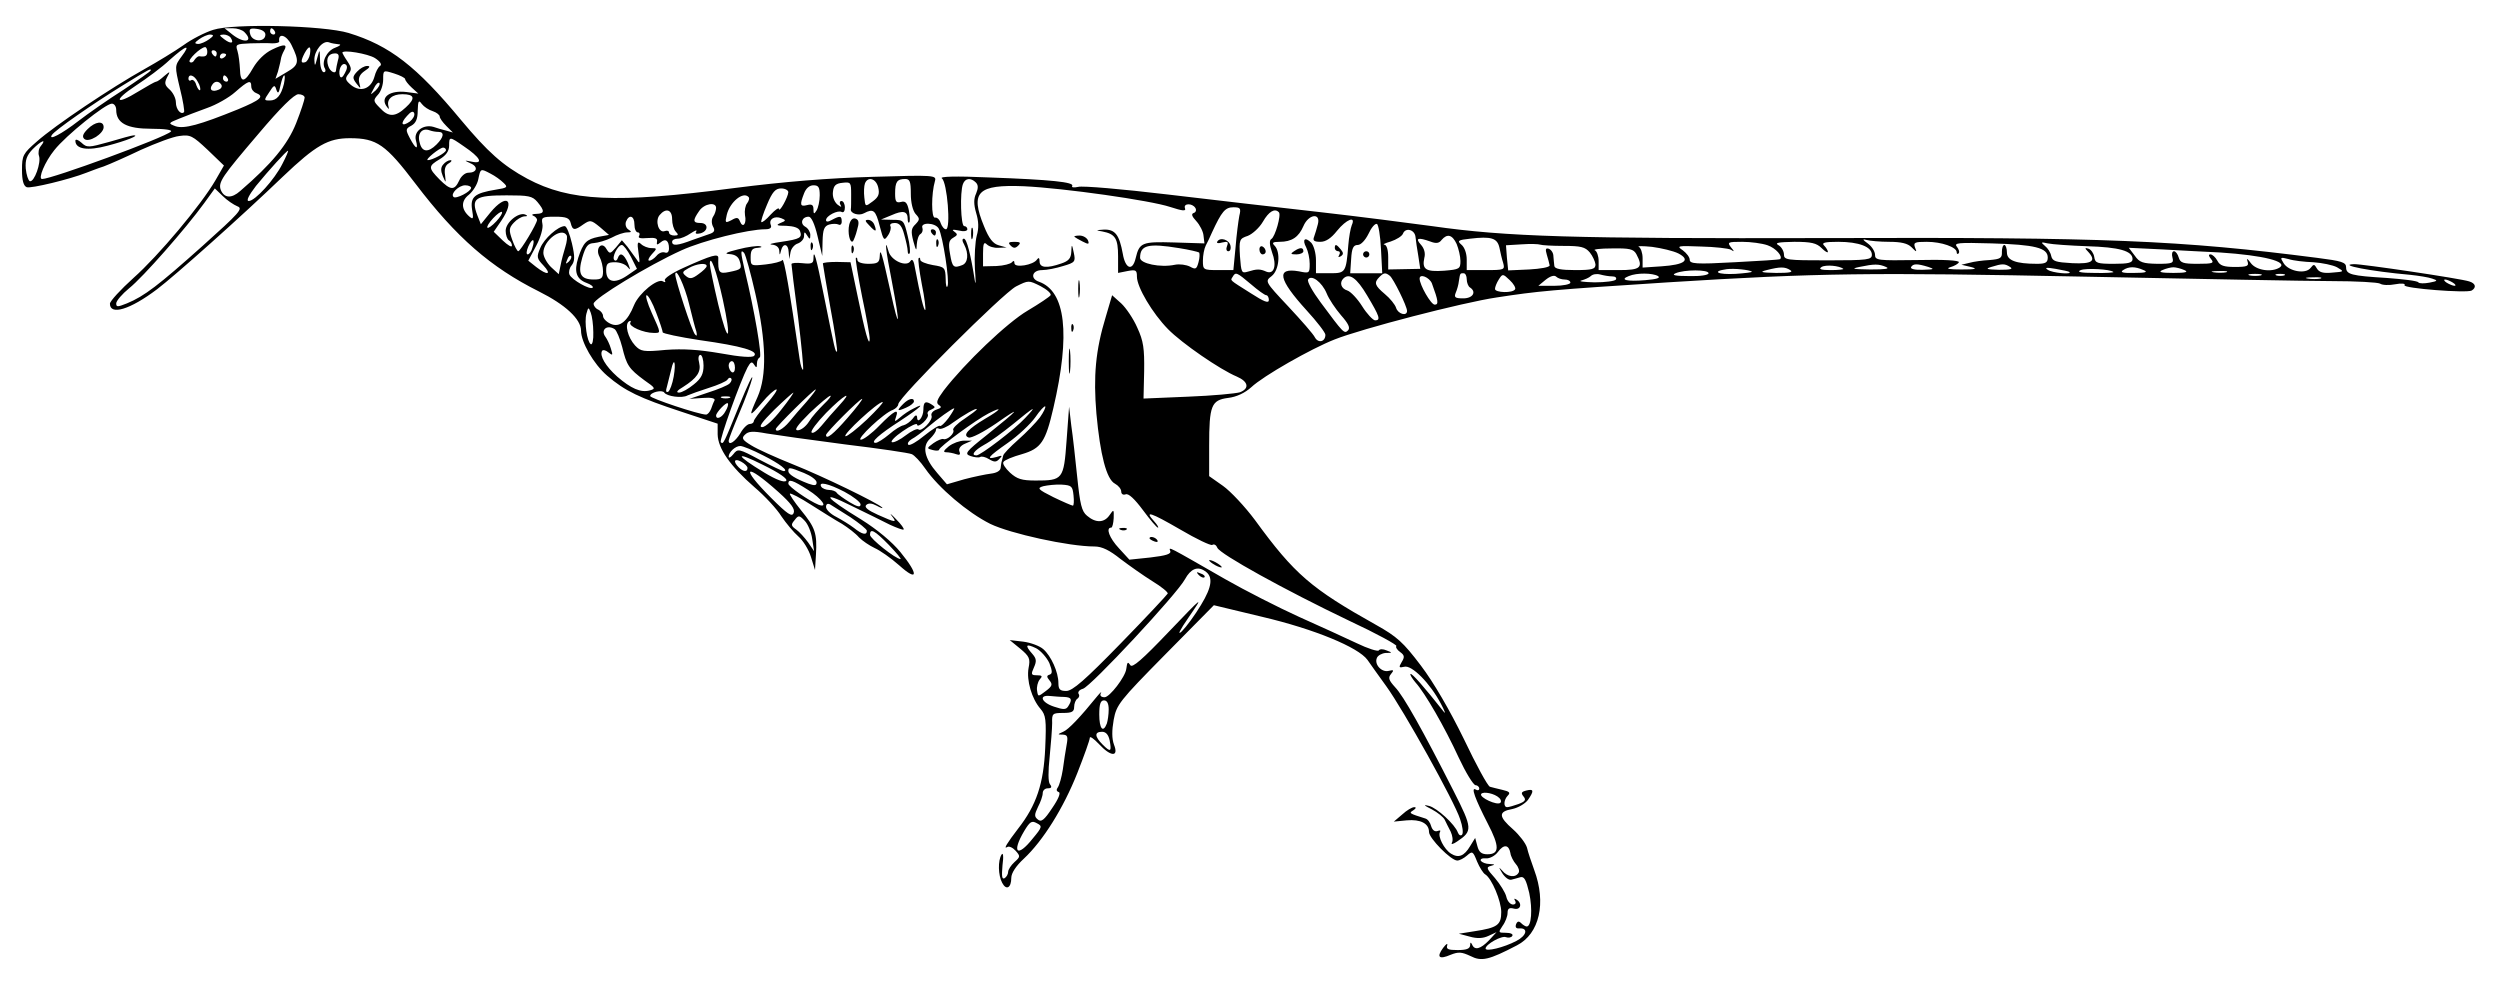 <?xml version="1.0" standalone="no"?>
<!DOCTYPE svg PUBLIC "-//W3C//DTD SVG 20010904//EN"
 "http://www.w3.org/TR/2001/REC-SVG-20010904/DTD/svg10.dtd">
<svg version="1.0" xmlns="http://www.w3.org/2000/svg"
 width="796pt" height="314pt" viewBox="0 0 796 314"
 preserveAspectRatio="xMidYMid meet">

<g transform="translate(0,314) scale(0.1,-0.1)"
fill="#000000" stroke="none">
<path d="M679 3045 c-26 -8 -69 -30 -95 -49 -27 -19 -83 -53 -124 -76 -104
-58 -286 -180 -342 -230 -45 -39 -48 -45 -48 -91 0 -34 5 -51 15 -55 13 -5
137 25 190 46 11 4 36 14 55 20 19 7 73 31 119 53 47 21 102 42 122 44 35 5
42 1 90 -44 l52 -50 -27 -47 c-46 -79 -181 -240 -261 -311 -41 -37 -75 -74
-75 -82 0 -38 64 -19 150 46 58 44 270 233 401 359 105 100 144 122 213 122
86 0 114 -20 209 -145 130 -171 239 -266 393 -343 84 -42 134 -88 134 -125 0
-36 40 -106 83 -143 57 -49 103 -71 237 -115 l115 -38 0 -34 c1 -45 40 -101
117 -168 33 -28 72 -70 86 -93 15 -22 39 -51 54 -64 15 -13 33 -42 40 -65 l13
-42 3 49 c4 68 -2 86 -48 142 -21 26 -37 50 -35 52 2 3 33 -13 67 -35 35 -22
79 -50 99 -61 19 -12 44 -31 54 -43 11 -11 33 -26 50 -34 16 -7 51 -31 78 -55
60 -54 63 -30 4 42 -27 33 -74 72 -125 104 -117 71 -132 94 -32 44 47 -23 103
-50 124 -61 22 -10 41 -17 43 -15 3 2 -8 17 -24 33 -15 16 -22 21 -14 11 18
-23 14 -23 -44 3 -31 14 -44 24 -37 31 7 7 18 6 33 -2 13 -7 21 -10 18 -6 -13
14 -190 100 -283 137 -55 22 -115 49 -134 61 -28 17 -32 23 -20 34 11 11 25
12 68 4 30 -5 143 -21 251 -35 108 -13 203 -27 212 -31 8 -3 28 -24 43 -46 43
-62 135 -140 207 -176 64 -31 250 -72 332 -72 24 0 48 -12 83 -40 28 -21 73
-53 102 -71 28 -17 50 -35 48 -39 -2 -4 -69 -76 -150 -159 -113 -116 -153
-151 -173 -151 -20 0 -25 5 -25 25 0 35 -23 86 -48 108 -11 10 -40 21 -64 24
l-43 5 33 -27 c30 -25 33 -32 27 -62 -7 -39 10 -98 38 -130 17 -20 19 -34 15
-125 -5 -113 -28 -182 -86 -256 -36 -47 -48 -67 -35 -59 6 4 18 -2 27 -12 15
-17 15 -19 -4 -36 -11 -10 -20 -24 -20 -31 0 -7 -5 -16 -11 -20 -9 -5 -10 6
-7 41 4 29 2 42 -3 34 -12 -19 -11 -66 2 -90 13 -25 29 -16 29 16 0 15 15 38
40 61 61 57 126 161 170 272 22 56 40 106 40 113 0 6 13 -3 29 -20 38 -41 64
-42 48 -2 -7 19 -7 45 -1 79 9 48 17 59 164 208 l155 157 154 -37 c166 -39
306 -97 335 -137 9 -13 36 -51 60 -84 55 -76 217 -367 235 -423 8 -23 11 -45
6 -50 -4 -4 -10 -1 -13 7 -9 26 -67 79 -92 85 -19 5 -17 2 9 -11 19 -10 37
-25 41 -33 4 -8 12 -25 19 -38 6 -13 8 -28 4 -35 -4 -7 4 -5 17 4 49 33 49 41
-12 161 -98 193 -159 302 -186 330 -20 22 -23 30 -13 42 10 12 9 14 -7 10 -22
-6 -47 20 -38 41 3 8 16 15 28 16 22 0 22 1 3 8 -11 5 -22 5 -25 0 -3 -4 -35
6 -70 23 -36 17 -119 55 -184 84 -66 30 -172 84 -235 120 -185 106 -180 104
-175 90 4 -10 -13 -15 -63 -21 l-67 -7 -33 36 c-31 33 -43 66 -25 66 4 0 7 14
8 30 1 29 0 29 -13 10 -17 -25 -44 -26 -72 -2 -17 14 -22 36 -31 122 -6 58
-14 132 -19 165 l-7 60 -8 -108 c-9 -124 -12 -127 -99 -127 -44 0 -59 5 -81
25 -15 14 -25 29 -21 34 3 6 30 17 59 25 61 18 75 39 100 147 55 236 39 372
-46 402 -29 10 -22 37 10 37 15 0 45 6 67 13 38 11 40 14 34 42 -6 29 -7 29
-8 3 -1 -20 -8 -29 -32 -37 -46 -16 -69 -14 -69 7 0 11 -3 13 -8 6 -11 -18
-72 -28 -72 -12 0 8 -3 9 -8 3 -4 -5 -26 -11 -49 -12 l-43 -1 0 41 c0 32 3 38
12 29 7 -7 23 -12 37 -11 l26 1 -25 7 c-18 5 -31 21 -47 61 -45 109 -20 133
127 127 128 -6 403 -45 466 -66 40 -13 51 -14 47 -4 -6 16 23 17 33 1 4 -6 2
-14 -5 -16 -9 -3 -6 -11 8 -26 11 -12 22 -33 23 -46 l3 -25 -96 3 c-103 3
-111 0 -123 -50 -10 -43 -33 -34 -41 14 -11 60 -24 78 -60 77 -27 -2 -28 -2
-5 -6 41 -8 50 -22 50 -79 l0 -53 30 6 c27 5 30 3 30 -18 0 -33 49 -116 99
-167 44 -45 166 -129 219 -151 37 -16 41 -38 10 -50 -13 -4 -87 -11 -165 -14
l-142 -6 2 87 c1 72 -2 96 -22 139 -12 28 -36 63 -51 77 l-29 26 -20 -68 c-33
-108 -40 -190 -30 -309 12 -131 32 -209 59 -223 11 -6 20 -17 20 -25 0 -8 6
-12 14 -9 9 4 29 -15 55 -50 23 -31 44 -56 48 -56 3 0 -2 9 -12 20 -33 36 -12
29 83 -26 51 -30 97 -52 102 -49 6 4 13 -1 16 -9 8 -20 214 -134 421 -233 86
-40 153 -77 149 -80 -3 -3 2 -12 12 -19 14 -10 15 -16 5 -32 -10 -17 -9 -19 8
-15 24 7 83 -53 117 -118 13 -24 16 -35 8 -24 -60 76 -101 123 -105 119 -2 -2
5 -14 16 -27 30 -33 93 -142 138 -240 22 -47 46 -86 53 -87 6 0 12 -5 12 -11
0 -5 -5 -7 -11 -3 -17 10 -2 -30 38 -108 38 -73 38 -98 -1 -98 -19 0 -27 7
-32 26 l-7 26 -16 -26 c-19 -32 -37 -39 -61 -24 -22 14 -43 55 -35 69 3 5 0 6
-8 3 -9 -3 -16 3 -20 15 -3 12 -11 23 -19 25 -51 16 -53 17 -38 26 9 6 10 10
3 10 -7 0 -24 -10 -38 -23 l-27 -23 41 4 c44 4 71 -10 71 -37 0 -20 70 -91 90
-91 7 0 21 7 31 16 17 15 19 14 32 -19 8 -19 20 -38 26 -41 21 -13 51 -85 51
-120 0 -41 -12 -50 -85 -61 l-50 -8 34 -9 c24 -7 43 -6 60 2 l26 12 -24 -26
c-27 -28 -46 -33 -54 -13 -4 8 -6 7 -6 -3 -1 -11 -12 -15 -40 -15 -30 0 -37 3
-33 15 2 8 -3 5 -13 -8 -22 -30 -13 -38 24 -22 25 10 35 9 63 -4 35 -18 58
-13 148 34 72 37 94 135 55 240 -9 25 -20 57 -23 71 -4 14 -24 40 -44 58 -47
41 -48 57 -3 65 19 4 41 17 50 29 20 29 19 36 -5 30 -16 -4 -18 -8 -9 -19 9
-11 5 -16 -16 -24 -14 -5 -31 -10 -36 -10 -13 0 -11 24 2 37 9 9 5 13 -17 18
-16 4 -34 8 -40 10 -7 2 -44 70 -83 152 -45 92 -96 180 -137 234 -56 74 -76
92 -142 129 -207 116 -260 161 -386 334 -32 43 -78 92 -102 109 l-44 31 0 97
c0 128 7 145 60 152 27 3 54 16 74 34 38 36 191 123 265 152 85 34 408 118
517 134 130 20 171 24 544 48 480 30 642 32 1335 18 352 -7 703 -14 780 -14
77 0 146 -4 153 -8 7 -5 29 -6 49 -2 20 4 33 2 29 -3 -6 -10 199 -26 214 -17
16 10 12 23 -8 29 -26 9 -343 56 -367 55 -54 -2 54 -23 179 -34 28 -3 59 -8
70 -12 19 -6 18 -8 -9 -13 -16 -3 -32 -3 -35 1 -3 5 -48 10 -100 14 -114 7
-130 11 -130 34 0 16 -14 20 -92 30 -436 56 -675 66 -1558 63 -811 -2 -1022 4
-1260 38 -74 10 -236 31 -360 45 -124 14 -342 39 -484 56 -143 17 -270 28
-283 24 -14 -3 -22 -2 -19 3 7 12 -67 20 -264 27 -109 5 -160 3 -151 -3 17
-12 29 -162 13 -162 -6 0 -13 9 -17 20 -3 11 -12 19 -18 17 -12 -2 -12 76 0
117 5 18 -2 19 -198 13 -139 -4 -280 -15 -443 -36 -376 -49 -522 -42 -657 30
-78 42 -126 85 -212 188 -141 170 -226 236 -357 276 -79 24 -367 31 -431 10z
m99 -7 c31 -31 0 -38 -38 -8 l-25 20 26 0 c14 0 30 -5 37 -12z m67 -8 c0 -25
-41 -24 -48 0 -5 18 -2 21 21 18 16 -2 27 -9 27 -18z m30 10 c3 -5 1 -10 -4
-10 -6 0 -11 5 -11 10 0 6 2 10 4 10 3 0 8 -4 11 -10z m-209 -25 c-11 -8 -27
-15 -35 -15 -13 1 -12 4 3 15 11 8 27 15 35 15 13 -1 12 -4 -3 -15z m69 4 c11
-17 0 -20 -21 -4 -17 13 -17 14 -2 15 9 0 20 -5 23 -11z m193 -22 c26 -53 24
-64 -14 -86 l-37 -22 8 23 c3 13 8 30 9 38 1 9 6 21 10 28 13 22 1 23 -38 4
-23 -11 -46 -34 -60 -58 -27 -48 -41 -50 -42 -4 -1 19 -4 45 -8 58 -7 21 -4
22 41 24 26 1 58 1 70 0 13 0 22 2 22 6 -4 29 23 21 39 -11z m150 2 c10 0 5
-5 -11 -11 -27 -10 -45 -47 -32 -67 3 -6 1 -11 -4 -11 -6 0 -12 17 -12 38 -1
37 -1 37 -9 7 -7 -27 -8 -27 -9 -6 -1 29 27 64 47 56 7 -3 21 -5 30 -6z m-500
-39 c-22 -30 -22 -30 -5 -102 10 -39 15 -73 13 -75 -10 -10 -26 9 -26 31 0 13
-9 31 -20 41 -16 14 -17 21 -8 39 11 20 10 20 -9 4 -11 -10 -22 -18 -26 -18
-3 0 -28 -14 -56 -31 -74 -46 -82 -30 -9 18 35 23 84 59 108 82 54 48 69 52
38 11z m82 15 c0 -13 -6 -17 -26 -14 -4 0 -10 -5 -15 -12 -4 -8 -11 -10 -15
-6 -7 6 34 46 49 47 4 0 7 -7 7 -15z m327 -7 c-2 -12 -9 -24 -15 -26 -15 -5
-15 4 -2 29 14 25 21 24 17 -3z m-297 2 c0 -5 -2 -10 -4 -10 -3 0 -8 5 -11 10
-3 6 -1 10 4 10 6 0 11 -4 11 -10z m504 -15 c17 -11 23 -21 16 -25 -6 -4 -14
-19 -18 -35 -11 -38 -44 -50 -74 -26 -19 16 -20 21 -9 35 11 13 11 20 -3 41
-9 13 -16 26 -16 27 0 11 82 -3 104 -17z m-474 11 c0 -3 -4 -8 -10 -11 -5 -3
-10 -1 -10 4 0 6 5 11 10 11 6 0 10 -2 10 -4z m356 -18 c-3 -13 -6 -26 -6 -30
0 -16 -19 -7 -25 12 -8 24 1 40 22 40 11 0 14 -6 9 -22z m22 -41 c-7 -14 -13
-17 -16 -9 -6 19 6 44 18 37 7 -4 6 -14 -2 -28z m-618 9 c0 -3 -39 -30 -87
-62 -49 -31 -113 -76 -143 -99 -54 -42 -97 -64 -85 -45 9 15 130 99 224 157
91 56 91 55 91 49z m810 -28 c0 -4 9 -16 21 -27 l21 -19 -38 5 c-51 6 -82 -15
-65 -43 9 -13 11 -14 8 -3 -7 23 12 39 44 39 39 0 43 -13 11 -42 -33 -31 -55
-32 -83 -1 -21 21 -21 24 -6 41 10 10 17 32 17 49 0 30 0 30 35 19 19 -6 35
-14 35 -18z m-660 -9 c7 -11 9 -23 7 -26 -3 -2 -8 5 -12 16 -3 12 -11 19 -16
16 -5 -4 -9 -1 -9 4 0 18 19 12 30 -10z m95 11 c3 -5 1 -10 -4 -10 -6 0 -11 5
-11 10 0 6 2 10 4 10 3 0 8 -4 11 -10z m179 -17 c-9 -37 -23 -53 -45 -53 -19
0 -19 1 -2 26 15 24 18 25 23 8 5 -14 8 -11 13 14 4 18 9 32 12 32 3 0 2 -12
-1 -27z m-199 -3 c3 -6 -1 -13 -10 -16 -19 -8 -30 0 -20 15 8 14 22 14 30 1z
m95 -5 c0 -9 7 -18 15 -21 28 -11 15 -22 -57 -52 -123 -50 -172 -63 -199 -54
-24 9 -24 10 11 24 19 8 59 23 89 34 29 10 70 33 90 51 41 36 51 40 51 18z
m396 -13 c-18 -16 -18 -16 -6 6 6 13 14 21 18 18 3 -4 -2 -14 -12 -24z m-226
-23 c0 -6 -12 -43 -27 -81 -27 -68 -78 -130 -178 -216 -28 -25 -51 -23 -62 3
-9 25 4 43 120 179 70 83 114 126 127 126 11 0 20 -5 20 -11z m408 -43 c12 -4
22 -12 22 -17 0 -5 9 -18 21 -30 l21 -21 -21 6 c-12 3 -30 8 -41 12 -32 9 -63
-14 -56 -42 9 -33 0 -30 -19 6 -14 27 -14 30 5 40 14 8 20 21 20 48 1 31 3 35
13 21 7 -9 22 -19 35 -23z m-1008 4 c0 -42 34 -60 112 -60 44 0 68 -4 62 -9
-19 -19 -379 -151 -410 -151 -14 0 9 55 39 92 37 47 163 148 183 148 8 0 14
-9 14 -20z m935 -37 c-26 -18 -32 -7 -9 18 12 14 20 17 23 8 2 -7 -4 -18 -14
-26z m91 -33 c20 0 17 -17 -6 -40 -27 -27 -47 -25 -54 7 -8 28 8 47 32 38 8
-3 20 -5 28 -5z m81 -46 c52 -35 64 -57 26 -49 -26 5 -26 5 -5 -5 26 -11 21
-30 -7 -30 -10 0 -23 -11 -29 -25 -15 -32 -27 -32 -63 4 -36 37 -36 42 1 64
20 12 30 26 30 43 0 30 1 30 47 -2z m-1347 1 c-7 -8 -9 -22 -6 -31 8 -21 -15
-85 -29 -81 -5 2 -11 20 -13 40 -2 28 3 42 22 62 27 27 46 35 26 10z m1290
-13 c0 -9 -44 -32 -58 -32 -10 1 38 40 49 40 5 0 9 -4 9 -8z m-521 -44 c-25
-50 -87 -118 -107 -118 -9 0 0 18 23 48 41 50 97 112 102 112 2 0 -6 -19 -18
-42z m663 -31 c14 -7 32 -20 41 -29 15 -14 13 -16 -25 -22 -67 -11 -81 -23
-75 -63 5 -29 4 -33 -8 -23 -27 23 -28 50 -2 70 13 11 27 33 30 50 7 34 7 34
39 17z m1234 -43 c5 -21 2 -31 -17 -45 -24 -18 -24 -18 -27 12 -2 17 -1 37 2
45 9 23 35 16 42 -12z m104 -21 c0 -28 6 -53 15 -64 14 -15 14 -18 0 -33 -14
-13 -15 -23 -7 -54 9 -32 10 -33 11 -10 1 15 6 30 12 33 6 4 8 12 6 19 -8 19
41 18 52 -2 13 -24 35 -167 28 -183 -3 -8 -6 3 -6 23 -1 36 -3 38 -41 44 -22
4 -40 11 -40 17 0 6 -2 8 -5 5 -3 -2 2 -40 10 -83 9 -43 13 -80 11 -82 -4 -4
-16 46 -32 130 -4 26 -9 35 -15 26 -12 -21 -62 1 -70 31 -14 49 -9 3 11 -98
27 -141 24 -162 -5 -29 -27 122 -33 142 -34 110 -1 -19 -7 -23 -36 -23 -20 0
-35 5 -35 12 0 6 -2 9 -5 7 -2 -3 7 -59 20 -124 14 -66 25 -127 24 -135 -1
-28 -15 23 -38 135 l-23 110 -44 1 c-24 0 -44 -2 -44 -5 0 -3 11 -67 24 -141
14 -74 23 -137 21 -139 -5 -4 -7 5 -41 174 -25 126 -34 157 -34 121 0 -15 -7
-17 -35 -14 -19 2 -35 1 -35 -3 0 -4 9 -80 21 -169 11 -89 18 -164 16 -167 -3
-2 -8 13 -11 34 -32 221 -50 323 -55 315 -3 -5 -27 -11 -53 -14 -47 -5 -48 -5
-48 23 0 23 5 29 23 30 12 1 15 3 7 5 -8 2 -40 -2 -70 -10 -37 -9 -46 -14 -28
-15 18 -1 29 -8 33 -22 8 -25 6 -27 -33 -35 -33 -7 -36 -2 -35 44 1 16 -20 10
-109 -30 -38 -17 -65 -35 -61 -41 3 -6 1 -7 -6 -3 -17 11 -76 -37 -92 -75 -21
-53 -47 -73 -75 -60 -13 6 -24 17 -24 25 0 7 -7 16 -15 20 -8 3 -15 12 -15 19
0 16 174 122 280 170 68 31 212 67 267 67 15 0 21 5 17 14 -7 18 12 30 34 21
15 -6 15 -8 -3 -15 -16 -7 -12 -9 18 -9 24 -1 40 -6 44 -16 8 -22 1 -26 -59
-35 -29 -4 -43 -8 -30 -9 13 -1 22 -8 23 -18 1 -17 2 -17 6 0 6 24 23 21 24
-5 l2 -23 4 22 c2 12 13 25 24 28 10 4 19 14 19 23 0 15 2 15 10 2 8 -13 10
-13 10 2 0 9 -7 21 -16 26 -18 10 -11 32 11 32 8 0 19 -23 28 -62 l15 -63 1
47 c1 37 5 48 21 53 11 3 24 3 30 0 5 -3 10 1 10 9 0 19 -5 20 -31 6 -12 -7
-19 -7 -19 -1 0 14 38 33 50 26 6 -3 10 3 10 14 0 12 -5 21 -11 21 -5 0 -7 -6
-3 -12 5 -9 2 -8 -10 1 -10 9 -16 25 -14 40 2 20 9 27 31 29 26 3 27 1 27 -37
0 -23 0 -44 -1 -47 -2 -14 26 -22 42 -13 30 16 37 10 50 -41 12 -46 14 -48 26
-30 8 11 11 25 8 30 -3 6 3 10 14 10 15 0 23 -10 30 -37 6 -21 11 -44 11 -52
0 -8 3 -12 6 -8 3 3 1 29 -6 56 -12 50 -13 51 -48 51 l-37 1 34 14 c36 16 51
13 51 -12 0 -9 2 -14 5 -11 3 3 2 19 -1 37 -5 25 -11 32 -25 28 -16 -4 -19 1
-19 27 0 37 6 46 32 46 15 0 18 -8 18 -47z m207 36 c8 -8 8 -18 1 -35 -8 -17
-8 -34 0 -62 8 -26 9 -49 2 -72 -5 -19 -8 -66 -6 -105 3 -38 3 -56 0 -40 -13
84 -26 135 -35 135 -6 0 -6 -7 1 -19 15 -29 12 -58 -6 -65 -28 -11 -32 -7 -39
35 -6 34 -4 44 10 52 14 8 15 11 4 19 -10 7 -6 8 14 4 15 -4 27 -2 27 4 0 5
-4 10 -10 10 -11 0 -14 108 -4 134 7 19 25 21 41 5z m-1607 -17 c0 -12 -49
-37 -56 -29 -11 10 17 37 37 37 11 0 19 -4 19 -8z m1110 -24 c0 -18 -5 -40
-10 -48 -8 -13 -10 -12 -10 4 0 13 -5 17 -20 13 -23 -6 -24 1 -10 37 6 16 17
26 30 26 16 0 20 -6 20 -32z m-1854 -35 c19 -7 6 -21 -111 -126 -140 -125
-185 -160 -241 -183 -30 -12 -34 -12 -34 0 0 8 19 30 41 48 44 35 181 191 239
271 l34 47 25 -24 c14 -14 35 -28 47 -33z m1754 45 c-1 -16 -29 -67 -30 -53 0
5 -12 -3 -26 -18 -14 -16 -28 -27 -30 -24 -2 2 6 27 18 55 17 41 27 52 45 52
13 0 23 -6 23 -12z m-799 -31 c24 -29 23 -37 -3 -38 -13 0 -17 -3 -10 -6 6 -2
12 -9 12 -13 0 -12 -53 -100 -60 -100 -3 0 -12 16 -19 36 -11 31 -11 38 5 55
9 10 24 19 33 20 11 0 12 2 3 6 -21 8 -62 -25 -62 -52 0 -13 5 -27 10 -30 6
-3 10 -11 10 -17 0 -7 -13 1 -29 16 l-29 28 24 35 c46 68 17 89 -35 26 l-30
-37 -11 28 c-21 55 -7 64 93 64 70 0 82 -2 98 -21z m672 16 c4 -3 2 -12 -4
-20 -6 -7 -9 -24 -7 -38 6 -28 -7 -43 -16 -20 -5 13 -10 14 -27 4 -20 -10 -21
-9 -15 17 10 41 52 75 69 57z m-103 -35 c0 -7 -4 -20 -9 -27 -6 -9 -6 -22 -1
-32 7 -12 5 -18 -8 -23 -9 -3 -35 -12 -57 -20 -47 -18 -65 -20 -65 -6 0 6 8
10 18 10 10 0 28 8 41 17 14 9 21 12 18 6 -5 -7 0 -9 13 -6 26 7 26 33 0 33
-24 0 -25 8 -4 38 16 24 54 30 54 10z m1666 -25 c-3 -16 -9 -61 -12 -100 l-7
-73 -48 0 c-48 0 -49 1 -49 30 0 17 4 38 9 48 5 9 14 28 20 42 31 67 42 80 68
80 22 0 25 -3 19 -27z m-2366 -18 c-13 -14 -26 -23 -28 -20 -3 3 5 16 18 30
13 14 26 23 28 20 3 -3 -5 -16 -18 -30z m560 7 c0 -15 5 -33 12 -40 9 -9 8
-12 -5 -12 -9 0 -17 4 -17 10 0 5 -6 7 -14 4 -19 -7 -31 33 -16 51 20 24 40
18 40 -13z m1932 22 c8 -8 -12 -78 -24 -85 -7 -4 -6 -19 2 -42 16 -42 7 -72
-18 -62 -20 9 -30 9 -59 0 -20 -6 -21 -3 -25 49 -3 53 -2 56 25 65 15 6 37 26
48 45 19 33 38 44 51 30z m-2255 -34 c6 -24 12 -25 41 -4 21 14 24 14 52 -9
l29 -25 -33 -6 c-39 -8 -49 -18 -65 -67 -14 -44 -6 -68 27 -80 14 -5 22 -12
19 -15 -8 -8 -67 25 -74 42 -3 8 0 21 7 29 10 13 11 27 1 70 -7 30 -17 55 -23
55 -21 0 -66 -40 -78 -70 -12 -28 -11 -33 10 -55 28 -30 13 -33 -23 -5 l-25
20 25 47 c14 26 23 57 20 70 -4 21 -1 23 40 23 36 0 46 -4 50 -20z m203 -5 c0
-14 5 -25 11 -25 5 0 7 -5 4 -11 -5 -7 4 -9 26 -7 25 2 33 -1 31 -11 -2 -11 0
-12 11 -3 16 14 27 6 27 -19 0 -11 -5 -16 -13 -13 -8 3 -20 -2 -27 -11 -7 -8
-17 -15 -23 -15 -5 0 -2 9 8 20 18 19 17 20 -1 20 -11 0 -26 6 -33 13 -11 10
-13 5 -8 -28 5 -33 4 -37 -6 -21 -7 10 -20 28 -29 40 l-18 21 -19 -23 c-18
-21 -20 -21 -30 -5 -15 27 -37 2 -22 -25 6 -11 11 -32 11 -46 0 -22 -5 -26
-29 -26 -43 0 -52 18 -37 70 11 37 18 45 37 46 13 1 38 8 56 17 18 10 40 17
50 17 14 0 15 2 4 9 -8 5 -11 16 -8 25 10 25 27 19 27 -9z m2176 1 c-3 -13 -9
-31 -12 -40 -5 -12 0 -16 20 -16 17 0 34 11 53 35 30 37 61 49 47 18 -4 -10
-9 -38 -11 -63 -7 -88 -9 -90 -58 -90 l-45 0 0 41 c0 23 -7 47 -15 56 -20 20
-30 11 -16 -15 6 -12 11 -35 11 -52 0 -30 -1 -31 -34 -24 -74 13 -66 -25 24
-124 33 -36 60 -71 60 -78 0 -22 -22 -28 -33 -9 -5 11 -44 55 -85 99 -75 80
-75 80 -53 97 24 19 29 77 9 97 -9 9 -6 12 16 12 39 0 61 15 76 50 16 38 56
44 46 6z m201 -79 l4 -77 -51 0 -51 0 3 45 c2 35 7 45 21 45 10 0 24 15 34 35
9 20 21 34 27 32 5 -2 11 -38 13 -80z m110 38 c1 -11 5 -38 9 -61 l6 -40 -51
-1 -51 -1 0 39 c0 24 -5 39 -12 40 -7 0 2 5 20 10 18 6 36 17 39 25 8 21 38
13 40 -11z m-2703 6 c3 -4 1 -21 -4 -37 -5 -16 -12 -42 -15 -58 l-6 -29 -25
23 c-13 13 -24 33 -24 45 0 39 58 83 74 56z m2834 -28 c6 -15 12 -39 12 -54 0
-25 -3 -27 -52 -31 -58 -4 -71 4 -63 41 4 14 0 30 -11 42 -19 21 -9 24 30 10
18 -7 28 -6 36 5 18 21 34 17 48 -13z m136 -11 c3 -15 8 -37 12 -49 6 -22 4
-23 -55 -23 l-61 0 0 34 c0 19 -7 39 -17 47 -14 12 -11 15 28 19 67 8 86 2 93
-28z m-3079 -1 c-3 -12 -10 -21 -15 -21 -5 0 -4 11 2 25 13 29 23 26 13 -4z
m4320 19 c38 0 59 -5 71 -17 17 -17 18 -17 11 0 -5 15 0 17 38 17 47 0 95 -17
95 -33 0 -6 3 -7 6 -4 4 4 1 13 -5 21 -11 13 4 14 111 11 137 -4 178 -14 178
-45 0 -16 -7 -20 -34 -20 -68 0 -96 11 -96 36 0 13 -4 24 -8 24 -5 0 -8 -10
-8 -22 1 -20 -5 -23 -39 -26 -22 -1 -51 -5 -65 -9 l-25 -6 30 -7 c23 -6 16 -8
-30 -8 -38 0 -51 2 -36 7 14 4 26 11 28 16 2 6 -48 9 -132 7 -127 -2 -135 -1
-135 17 0 10 -10 26 -22 35 -18 13 -19 16 -5 12 10 -3 43 -6 72 -6z m-1037
-13 c55 0 69 -3 84 -21 9 -11 17 -29 18 -38 0 -15 -10 -18 -65 -18 -45 0 -65
4 -66 13 -1 6 -2 21 -3 31 0 11 -7 21 -15 24 -10 3 -11 -2 -6 -19 4 -13 8 -28
9 -34 0 -6 -29 -11 -65 -13 l-67 -3 -4 40 -3 40 50 3 c27 2 54 1 59 -1 5 -2
38 -4 74 -4z m650 2 c26 -9 49 -35 40 -44 -2 -2 -67 -6 -145 -10 -124 -7 -143
-5 -143 8 0 8 -10 21 -22 30 -21 14 -17 15 58 12 45 -1 87 -6 95 -10 12 -8 12
-6 0 8 -12 16 -9 17 36 17 28 0 64 -5 81 -11z m172 -9 c11 -11 20 -16 20 -12
0 4 -5 13 -12 20 -9 9 1 12 45 12 66 0 107 -16 107 -41 0 -16 -12 -18 -140
-18 -131 0 -140 1 -140 19 0 10 -8 24 -17 29 -14 8 -1 10 50 11 54 0 71 -4 87
-20z m845 6 c103 -3 145 -15 145 -41 0 -12 -14 -15 -59 -15 -54 0 -60 2 -63
22 -2 12 -10 23 -18 26 -12 4 -13 2 -2 -9 28 -30 14 -40 -50 -37 -53 3 -63 6
-67 23 -2 11 -11 25 -20 32 -14 12 -13 13 9 8 14 -3 70 -7 125 -9z m-4636 -34
l19 -38 -32 -22 c-40 -27 -66 -20 -66 17 0 22 5 26 28 26 15 0 33 -6 40 -15
10 -12 10 -10 1 13 -13 29 -25 35 -32 15 -2 -7 -7 -10 -11 -6 -9 8 11 48 24
48 5 0 18 -17 29 -38z m1745 28 c32 -5 61 -12 64 -14 2 -3 2 -17 -2 -31 -6
-22 -9 -24 -27 -14 -12 6 -33 9 -48 6 -47 -10 -111 4 -111 22 0 41 26 47 124
31z m1590 -17 c40 -21 20 -36 -54 -41 l-60 -4 0 30 c0 17 -6 33 -12 36 -7 3
12 3 42 0 30 -4 68 -13 84 -21z m-134 -2 c23 -43 14 -51 -55 -51 l-65 0 0 29
c0 16 -6 32 -12 34 -7 3 17 6 54 6 57 1 69 -2 78 -18z m1860 5 c136 -9 217
-29 188 -48 -26 -16 -75 -9 -92 15 -10 14 -14 16 -10 5 5 -15 0 -18 -40 -18
-35 0 -48 4 -56 20 -6 11 -16 20 -22 20 -7 0 -6 -5 2 -15 11 -13 5 -15 -43
-15 -46 0 -55 3 -60 20 -3 11 -10 20 -15 20 -6 0 -8 -9 -5 -20 5 -18 0 -20
-48 -20 -46 1 -57 4 -72 26 l-19 25 104 -5 c56 -3 141 -8 188 -10z m-4665
-131 c35 -155 37 -261 7 -329 -29 -65 -28 -67 14 -18 19 23 40 42 46 42 5 0
-9 -21 -31 -46 -23 -26 -41 -51 -41 -55 0 -5 -6 -9 -13 -9 -7 0 -21 -13 -30
-30 -17 -27 -37 -40 -37 -23 0 4 15 43 34 88 19 44 37 94 41 110 3 17 -15 -22
-41 -85 -50 -123 -51 -126 -59 -118 -6 6 63 196 85 238 10 18 14 20 21 9 7
-11 9 -11 9 3 0 9 4 18 9 20 8 3 -16 146 -48 278 -13 57 -14 67 -2 55 5 -6 21
-64 36 -130z m-594 102 c-10 -9 -11 -8 -5 6 3 10 9 15 12 12 3 -3 0 -11 -7
-18z m5555 -2 c28 -2 62 -9 75 -16 24 -14 23 -14 -15 -17 -29 -3 -42 1 -49 13
-8 14 -10 15 -20 2 -16 -21 -70 -11 -86 15 -12 19 -11 20 16 13 15 -5 51 -9
79 -10z m-5065 -117 c30 -136 18 -151 -14 -18 -15 63 -27 122 -27 130 1 33 21
-22 41 -112z m-51 105 c0 -5 -12 -16 -26 -26 -20 -15 -28 -16 -40 -6 -13 11
-12 14 8 25 26 15 58 18 58 7z m3619 -9 c2 -2 -16 -4 -40 -4 -31 0 -40 3 -29
10 13 8 57 4 69 -6z m136 6 c14 -6 -3 -8 -50 -8 -56 1 -63 2 -35 8 48 10 62
10 85 0z m135 0 c21 -7 18 -8 -18 -9 -26 -1 -41 3 -37 9 7 11 19 11 55 0z
m260 0 c11 -7 1 -9 -35 -9 -40 1 -45 3 -25 9 35 11 43 11 60 0z m-822 -15 c2
-2 -22 -5 -52 -7 -57 -3 -78 8 -28 15 24 3 72 -2 80 -8z m122 5 c11 -7 -3 -9
-45 -9 -48 1 -54 3 -30 9 43 11 58 11 75 0z m889 -6 c10 -9 -56 -3 -69 7 -11
7 -4 8 25 3 22 -4 42 -8 44 -10z m140 0 c2 -2 -25 -4 -60 -3 -44 0 -58 3 -44
9 18 7 94 3 104 -6z m96 6 c15 -6 7 -9 -30 -9 -36 -1 -46 2 -35 9 18 12 38 12
65 0z m130 0 c14 -6 5 -9 -35 -9 -40 0 -49 3 -35 9 11 5 27 9 35 9 8 0 24 -4
35 -9z m-1515 -10 c0 -6 -27 -10 -62 -9 -45 0 -57 3 -43 9 28 12 105 12 105 0z
m1648 3 c-10 -2 -28 -2 -40 0 -13 2 -5 4 17 4 22 1 32 -1 23 -4z m-4894 -101
c9 -37 19 -76 23 -87 3 -13 2 -17 -4 -10 -10 10 -63 174 -63 191 1 26 30 -36
44 -94z m1789 63 c22 -19 44 -35 49 -35 4 0 8 -7 8 -15 0 -12 -15 -6 -57 21
-71 45 -66 40 -58 53 9 16 13 14 58 -24z m442 27 c11 -8 55 -97 55 -112 0 -18
-29 -10 -35 10 -3 10 -19 30 -36 44 -32 27 -35 36 -17 54 14 14 19 15 33 4z
m245 -11 c0 -11 5 -23 10 -26 22 -14 10 -35 -21 -35 -26 0 -30 3 -24 18 4 9 9
26 10 37 4 26 4 25 15 25 6 0 10 -9 10 -19z m154 -32 c-7 -13 -64 -11 -64 1 0
6 5 19 12 30 12 19 13 19 35 -2 12 -11 20 -25 17 -29z m158 31 c10 0 18 -4 18
-10 0 -5 -23 -10 -51 -10 l-51 0 23 19 c15 12 28 16 34 10 5 -5 17 -9 27 -9z
m151 10 c10 0 15 -4 12 -10 -3 -5 -34 -9 -68 -9 -34 1 -53 3 -42 6 11 3 25 9
30 14 6 6 19 8 30 5 11 -3 28 -6 38 -6z m146 1 c9 -6 -4 -10 -40 -13 -59 -5
-84 1 -53 13 26 11 76 10 93 0z m1919 2 c-10 -2 -26 -2 -35 0 -10 3 -2 5 17 5
19 0 27 -2 18 -5z m75 0 c-7 -2 -19 -2 -25 0 -7 3 -2 5 12 5 14 0 19 -2 13 -5z
m-3049 -57 c7 -18 28 -49 46 -70 23 -26 30 -40 22 -48 -12 -12 -15 -8 -87 89
-26 35 -44 67 -40 73 10 17 44 -8 59 -44z m129 -7 c40 -67 44 -79 25 -79 -7 1
-26 21 -41 45 -15 24 -37 47 -47 50 -20 6 -26 25 -13 38 19 19 43 2 76 -54z
m206 39 c21 -57 22 -68 9 -68 -12 0 -48 63 -48 83 0 17 31 4 39 -15z m2829 15
c-10 -2 -28 -2 -40 0 -13 2 -5 4 17 4 22 1 32 -1 23 -4z m-4043 -53 c-3 -5
-36 -27 -73 -49 -65 -38 -200 -167 -267 -254 -22 -30 -26 -40 -15 -47 9 -6 7
-9 -8 -14 -12 -4 -19 -13 -16 -20 5 -14 -33 -53 -42 -43 -4 3 -22 -5 -40 -19
-18 -14 -38 -24 -44 -22 -6 2 9 18 34 35 26 18 46 27 46 21 0 -6 9 -3 20 7 11
10 17 22 14 26 -3 5 2 12 11 15 13 6 14 8 3 15 -21 14 -28 10 -28 -15 0 -25
-20 -48 -20 -24 -1 8 -6 7 -14 -5 -8 -10 -21 -19 -29 -21 -8 -1 -29 -14 -46
-29 -18 -15 -37 -27 -43 -27 -19 0 11 27 78 70 64 42 84 61 42 39 -13 -6 -32
-19 -42 -28 -18 -15 -19 -15 -13 2 10 28 -6 20 -53 -28 -24 -25 -51 -45 -59
-45 -17 0 74 86 102 95 9 4 17 12 17 18 0 21 333 353 375 375 40 20 40 20 78
1 21 -11 35 -24 32 -29z m4465 40 c8 -5 11 -10 5 -10 -5 0 -17 5 -25 10 -8 5
-10 10 -5 10 6 0 17 -5 25 -10z m-5721 -95 c12 -31 21 -59 21 -63 0 -4 53 -15
118 -25 136 -19 188 -35 173 -50 -6 -6 -42 -4 -107 8 -70 12 -119 15 -174 11
-72 -7 -80 -5 -98 14 -23 25 -34 68 -19 77 5 3 7 1 4 -4 -7 -12 42 -33 74 -33
24 0 24 -3 -6 64 -14 31 -21 56 -16 56 5 0 19 -25 30 -55z m-200 -63 c1 -24
-3 -41 -8 -38 -12 8 -21 70 -14 97 6 22 7 22 14 3 4 -10 8 -38 8 -62z m68 10
c6 -4 17 -30 24 -57 14 -58 21 -69 71 -106 35 -24 36 -27 17 -32 -29 -8 -60 6
-104 44 -37 33 -57 67 -48 82 3 4 12 2 20 -5 14 -11 15 -10 8 12 -4 14 -12 30
-17 37 -17 22 4 41 29 25z m283 -116 c0 -26 -7 -41 -31 -60 -17 -14 -38 -26
-47 -26 -11 0 -6 7 13 18 44 28 58 48 51 77 -4 14 -2 25 4 25 5 0 10 -15 10
-34z m-95 -35 c-4 -23 -12 -44 -17 -48 -8 -4 -9 2 -4 18 3 13 9 37 13 52 9 42
16 24 8 -22z m195 28 c0 -11 -4 -17 -10 -14 -5 3 -10 13 -10 21 0 8 5 14 10
14 6 0 10 -9 10 -21z m-17 -50 c-6 -6 -37 -19 -69 -29 l-59 -20 43 3 c26 2 40
-1 37 -8 -3 -5 -8 -18 -11 -27 -4 -10 -11 -18 -16 -18 -23 0 -178 52 -178 59
0 12 39 21 45 11 8 -12 57 -19 74 -9 9 4 40 15 68 24 29 9 56 21 59 26 3 6 9
8 12 4 3 -3 1 -10 -5 -16z m246 -57 c-19 -21 -44 -50 -56 -65 -20 -24 -43 -36
-43 -23 0 7 121 126 127 126 3 0 -10 -17 -28 -38z m-82 -27 c-23 -30 -50 -55
-60 -55 -13 0 -1 16 38 55 31 30 59 55 61 55 2 0 -15 -25 -39 -55z m-164 38
c-7 -2 -19 -2 -25 0 -7 3 -2 5 12 5 14 0 19 -2 13 -5z m300 -20 c-16 -16 -38
-40 -47 -55 -10 -16 -26 -28 -36 -28 -13 0 -1 16 38 55 32 30 61 55 66 55 4 0
-5 -12 -21 -27z m48 -5 c-17 -18 -41 -46 -55 -63 -13 -16 -28 -27 -32 -22 -4
4 17 32 46 62 58 59 90 76 41 23z m28 -38 c-46 -53 -69 -71 -69 -55 0 8 107
115 115 115 3 0 -17 -27 -46 -60z m-389 21 c-10 -20 -30 -29 -30 -14 0 10 33
44 37 39 3 -2 0 -14 -7 -25z m450 -27 c-33 -31 -63 -54 -68 -53 -11 4 103 109
118 109 5 0 -18 -25 -50 -56z m551 7 c-12 -16 -43 -48 -69 -71 -26 -23 -48
-46 -48 -51 -1 -5 -3 -12 -4 -16 -2 -5 -3 -15 -4 -23 -1 -9 -13 -16 -31 -18
-16 -2 -55 -10 -85 -18 l-55 -16 -31 36 c-41 47 -49 85 -23 109 10 10 19 22
19 28 0 6 4 7 10 4 5 -3 25 5 42 18 36 26 78 50 78 44 0 -3 -18 -16 -40 -31
-23 -15 -38 -31 -35 -35 6 -10 -19 -33 -31 -29 -5 2 -19 -4 -32 -13 -22 -16
-22 -17 -2 -22 11 -3 20 -2 20 1 0 9 117 95 158 116 47 24 39 12 -11 -17 -55
-33 -73 -53 -53 -60 8 -3 47 17 88 45 84 59 75 47 -30 -37 -68 -54 -72 -60
-52 -67 12 -4 26 -6 31 -3 4 3 17 0 28 -7 17 -10 23 -10 33 1 11 11 9 12 -9 6
-36 -10 -27 1 36 45 33 23 72 60 87 81 15 22 29 37 32 35 2 -3 -5 -18 -17 -35z
m-291 -2 c-12 -16 -25 -28 -27 -25 -3 3 -25 -11 -50 -31 -24 -20 -47 -33 -51
-29 -4 4 1 12 11 18 10 5 33 22 50 37 33 28 79 61 85 61 2 0 -6 -14 -18 -31z
m244 0 c-33 -36 -142 -119 -155 -119 -19 0 -7 16 25 34 19 10 60 40 92 66 69
57 79 62 38 19z m-834 -119 c52 -26 83 -50 65 -50 -4 0 -38 16 -76 36 -67 36
-70 36 -84 18 -8 -10 -15 -14 -15 -8 0 14 21 34 37 34 8 0 40 -13 73 -30z m73
-81 c-6 -6 -31 3 -69 26 -94 57 -97 71 -5 25 53 -26 80 -45 74 -51z m-123 41
c0 -14 -14 -12 -28 2 -19 19 -14 30 8 18 11 -6 20 -15 20 -20z m180 -16 c22
-9 40 -22 40 -30 0 -10 -6 -11 -26 -4 -42 16 -64 30 -64 40 0 13 3 13 50 -6z
m-81 -61 c40 -36 53 -54 48 -66 -5 -14 -19 -5 -72 48 -101 101 -83 114 24 18z
m94 7 c43 -27 66 -59 33 -47 -30 12 -96 58 -96 67 0 16 13 12 63 -20z m116 -6
c28 -15 51 -33 51 -40 0 -10 -10 -8 -35 7 -19 12 -38 25 -41 30 -3 5 -14 9
-24 9 -10 0 -22 5 -25 10 -11 18 22 11 74 -16z m729 -11 c2 -18 1 -33 -2 -33
-3 0 -31 12 -62 27 -50 25 -53 29 -32 35 13 3 39 6 58 5 32 -2 35 -5 38 -34z
m-710 -70 c28 -19 52 -38 52 -43 0 -15 -15 -12 -41 9 -13 10 -39 26 -56 35
-18 9 -33 23 -33 32 0 9 5 12 13 8 6 -4 36 -23 65 -41z m-122 -69 l6 -39 -19
28 c-11 15 -28 34 -38 41 -17 12 -17 16 -5 30 12 16 15 16 32 -2 10 -10 21
-36 24 -58z m244 -19 c24 -25 41 -45 37 -45 -15 0 -97 65 -97 77 0 22 14 15
60 -32z m1006 -83 c27 -17 24 -49 -12 -108 -19 -32 -47 -70 -61 -84 -16 -15
-7 3 22 45 48 70 48 70 -65 -48 -82 -86 -115 -115 -121 -105 -8 12 -10 11 -13
-12 -3 -25 -53 -90 -69 -90 -11 0 -16 5 -12 13 4 6 -1 3 -10 -8 -56 -69 -93
-108 -110 -115 -18 -8 -19 -9 -1 -9 15 -1 17 -6 12 -33 -3 -18 -9 -53 -12 -78
-4 -25 -11 -50 -16 -57 -5 -7 -5 -12 3 -15 7 -2 -1 -22 -21 -51 -25 -38 -35
-46 -46 -36 -11 9 -11 15 1 40 8 15 15 35 15 44 0 8 7 15 16 15 12 0 14 4 7
13 -6 7 -6 41 -1 87 4 41 8 90 8 108 -1 30 1 32 35 32 28 0 35 4 35 19 0 11 5
23 10 26 6 4 8 11 4 16 -3 6 3 13 14 16 24 6 300 302 325 349 18 33 40 42 63
26z m-495 -293 c10 -26 10 -34 1 -37 -10 -3 -10 -7 0 -19 10 -12 8 -18 -12
-33 -25 -19 -25 -19 -28 1 -2 11 2 27 8 35 10 11 9 14 -9 14 -18 0 -19 3 -9
25 9 20 8 28 -5 43 -25 28 -21 34 12 18 15 -8 34 -30 42 -47z m47 -108 c24 -1
27 -8 13 -30 -7 -11 -15 -11 -45 -1 -40 13 -50 38 -13 34 12 -1 32 -3 45 -3z
m142 -40 c0 -16 -3 -36 -6 -45 -12 -31 -24 -16 -24 29 0 33 4 45 15 45 10 0
15 -10 15 -29z m3 -98 c7 -37 3 -39 -22 -14 -26 26 -27 41 -2 41 12 0 20 -9
24 -27z m1241 -184 c5 -5 7 -12 3 -15 -9 -10 -68 17 -61 28 6 9 43 2 58 -13z
m-1486 -129 c-49 -62 -68 -45 -27 24 18 30 24 34 40 25 18 -9 18 -12 -13 -49z
m1521 -46 c1 -10 10 -27 18 -36 8 -9 12 -22 8 -27 -10 -17 -36 -13 -52 7 -12
13 -12 12 0 -8 9 -14 21 -23 29 -21 7 2 20 5 29 8 12 3 18 -8 28 -50 11 -52 7
-107 -8 -107 -4 0 -12 5 -18 11 -7 7 -12 6 -16 -4 -3 -9 0 -14 10 -13 30 2 24
-23 -9 -40 -40 -21 -98 -35 -98 -24 0 13 51 42 65 36 8 -3 17 -1 20 4 4 6 -6
10 -20 10 -25 0 -25 1 -11 22 9 12 16 31 16 41 0 14 5 18 20 14 22 -6 28 17 8
29 -7 4 -8 3 -4 -4 4 -7 1 -12 -7 -12 -8 0 -18 11 -21 25 -3 13 -20 40 -36 59
-27 30 -29 35 -13 39 14 4 14 5 -4 6 -12 0 -24 5 -28 10 -3 6 4 9 16 8 12 -1
29 8 38 20 19 26 35 24 40 -3z"/>
<path d="M1137 2912 c-15 -16 -15 -21 -2 -38 14 -18 14 -18 9 2 -4 15 1 27 17
38 17 11 19 16 8 16 -9 0 -23 -8 -32 -18z"/>
<path d="M279 2729 c-15 -15 -18 -24 -11 -31 14 -14 62 16 62 37 0 22 -27 18
-51 -6z"/>
<path d="M347 2688 c-65 -18 -70 -19 -88 -2 -10 9 -19 12 -19 6 0 -27 39 -33
102 -16 58 15 106 34 83 33 -5 0 -41 -10 -78 -21z"/>
<path d="M1411 2616 c-8 -9 -8 -20 -1 -37 10 -23 10 -23 7 4 -3 18 1 31 12 37
9 5 11 10 5 10 -6 0 -17 -6 -23 -14z"/>
<path d="M2704 2425 c-6 -25 2 -62 12 -53 2 3 9 19 13 36 7 23 6 32 -5 36 -9
3 -16 -4 -20 -19z"/>
<path d="M2768 2422 c20 -22 25 -21 16 2 -3 9 -12 16 -20 16 -11 0 -10 -4 4
-18z"/>
<path d="M2965 2400 c3 -5 8 -10 11 -10 2 0 4 5 4 10 0 6 -5 10 -11 10 -5 0
-7 -4 -4 -10z"/>
<path d="M2981 2364 c0 -11 3 -14 6 -6 3 7 2 16 -1 19 -3 4 -6 -2 -5 -13z"/>
<path d="M2581 2354 c0 -11 3 -14 6 -6 3 7 2 16 -1 19 -3 4 -6 -2 -5 -13z"/>
<path d="M2711 2344 c0 -11 3 -14 6 -6 3 7 2 16 -1 19 -3 4 -6 -2 -5 -13z"/>
<path d="M3092 2395 c0 -16 2 -22 5 -12 2 9 2 23 0 30 -3 6 -5 -1 -5 -18z"/>
<path d="M3876 2371 c-4 -5 3 -7 16 -3 17 4 20 2 15 -11 -4 -10 -2 -17 4 -17
6 0 9 8 7 17 -4 20 -33 29 -42 14z"/>
<path d="M4010 2346 c0 -9 5 -16 10 -16 6 0 10 4 10 9 0 6 -4 13 -10 16 -5 3
-10 -1 -10 -9z"/>
<path d="M4250 2350 c0 -5 5 -10 11 -10 5 0 7 -5 3 -12 -4 -7 -3 -8 5 -4 9 6
9 11 0 22 -14 17 -19 18 -19 4z"/>
<path d="M4120 2340 c-12 -8 -11 -10 8 -10 12 0 22 5 22 10 0 13 -11 13 -30 0z"/>
<path d="M4340 2330 c0 -5 5 -10 10 -10 6 0 10 5 10 10 0 6 -4 10 -10 10 -5 0
-10 -4 -10 -10z"/>
<path d="M2876 1854 c-22 -22 -20 -25 9 -12 14 6 25 15 25 20 0 13 -17 9 -34
-8z"/>
<path d="M3021 1719 c-17 -14 -19 -19 -8 -19 8 0 23 -3 31 -6 11 -4 15 -2 11
8 -4 9 3 19 17 25 l23 10 -25 0 c-14 0 -36 -8 -49 -18z"/>
<path d="M3817 1309 c7 -7 15 -10 18 -7 3 3 -2 9 -12 12 -14 6 -15 5 -6 -5z"/>
<path d="M3421 2386 c2 -2 14 -9 26 -15 19 -10 22 -9 17 4 -4 8 -15 15 -27 15
-11 0 -18 -2 -16 -4z"/>
<path d="M3218 2358 c9 -9 15 -9 24 0 9 9 7 12 -12 12 -19 0 -21 -3 -12 -12z"/>
<path d="M3433 2220 c0 -25 2 -35 4 -22 2 12 2 32 0 45 -2 12 -4 2 -4 -23z"/>
<path d="M3411 2094 c0 -11 3 -14 6 -6 3 7 2 16 -1 19 -3 4 -6 -2 -5 -13z"/>
<path d="M3403 1990 c0 -36 2 -50 4 -32 2 17 2 47 0 65 -2 17 -4 3 -4 -33z"/>
<path d="M3568 1453 c7 -3 16 -2 19 1 4 3 -2 6 -13 5 -11 0 -14 -3 -6 -6z"/>
<path d="M3660 1426 c0 -2 7 -7 16 -10 8 -3 12 -2 9 4 -6 10 -25 14 -25 6z"/>
<path d="M3850 1356 c0 -3 9 -10 20 -16 11 -6 20 -8 20 -6 0 3 -9 10 -20 16
-11 6 -20 8 -20 6z"/>
</g>
</svg>
